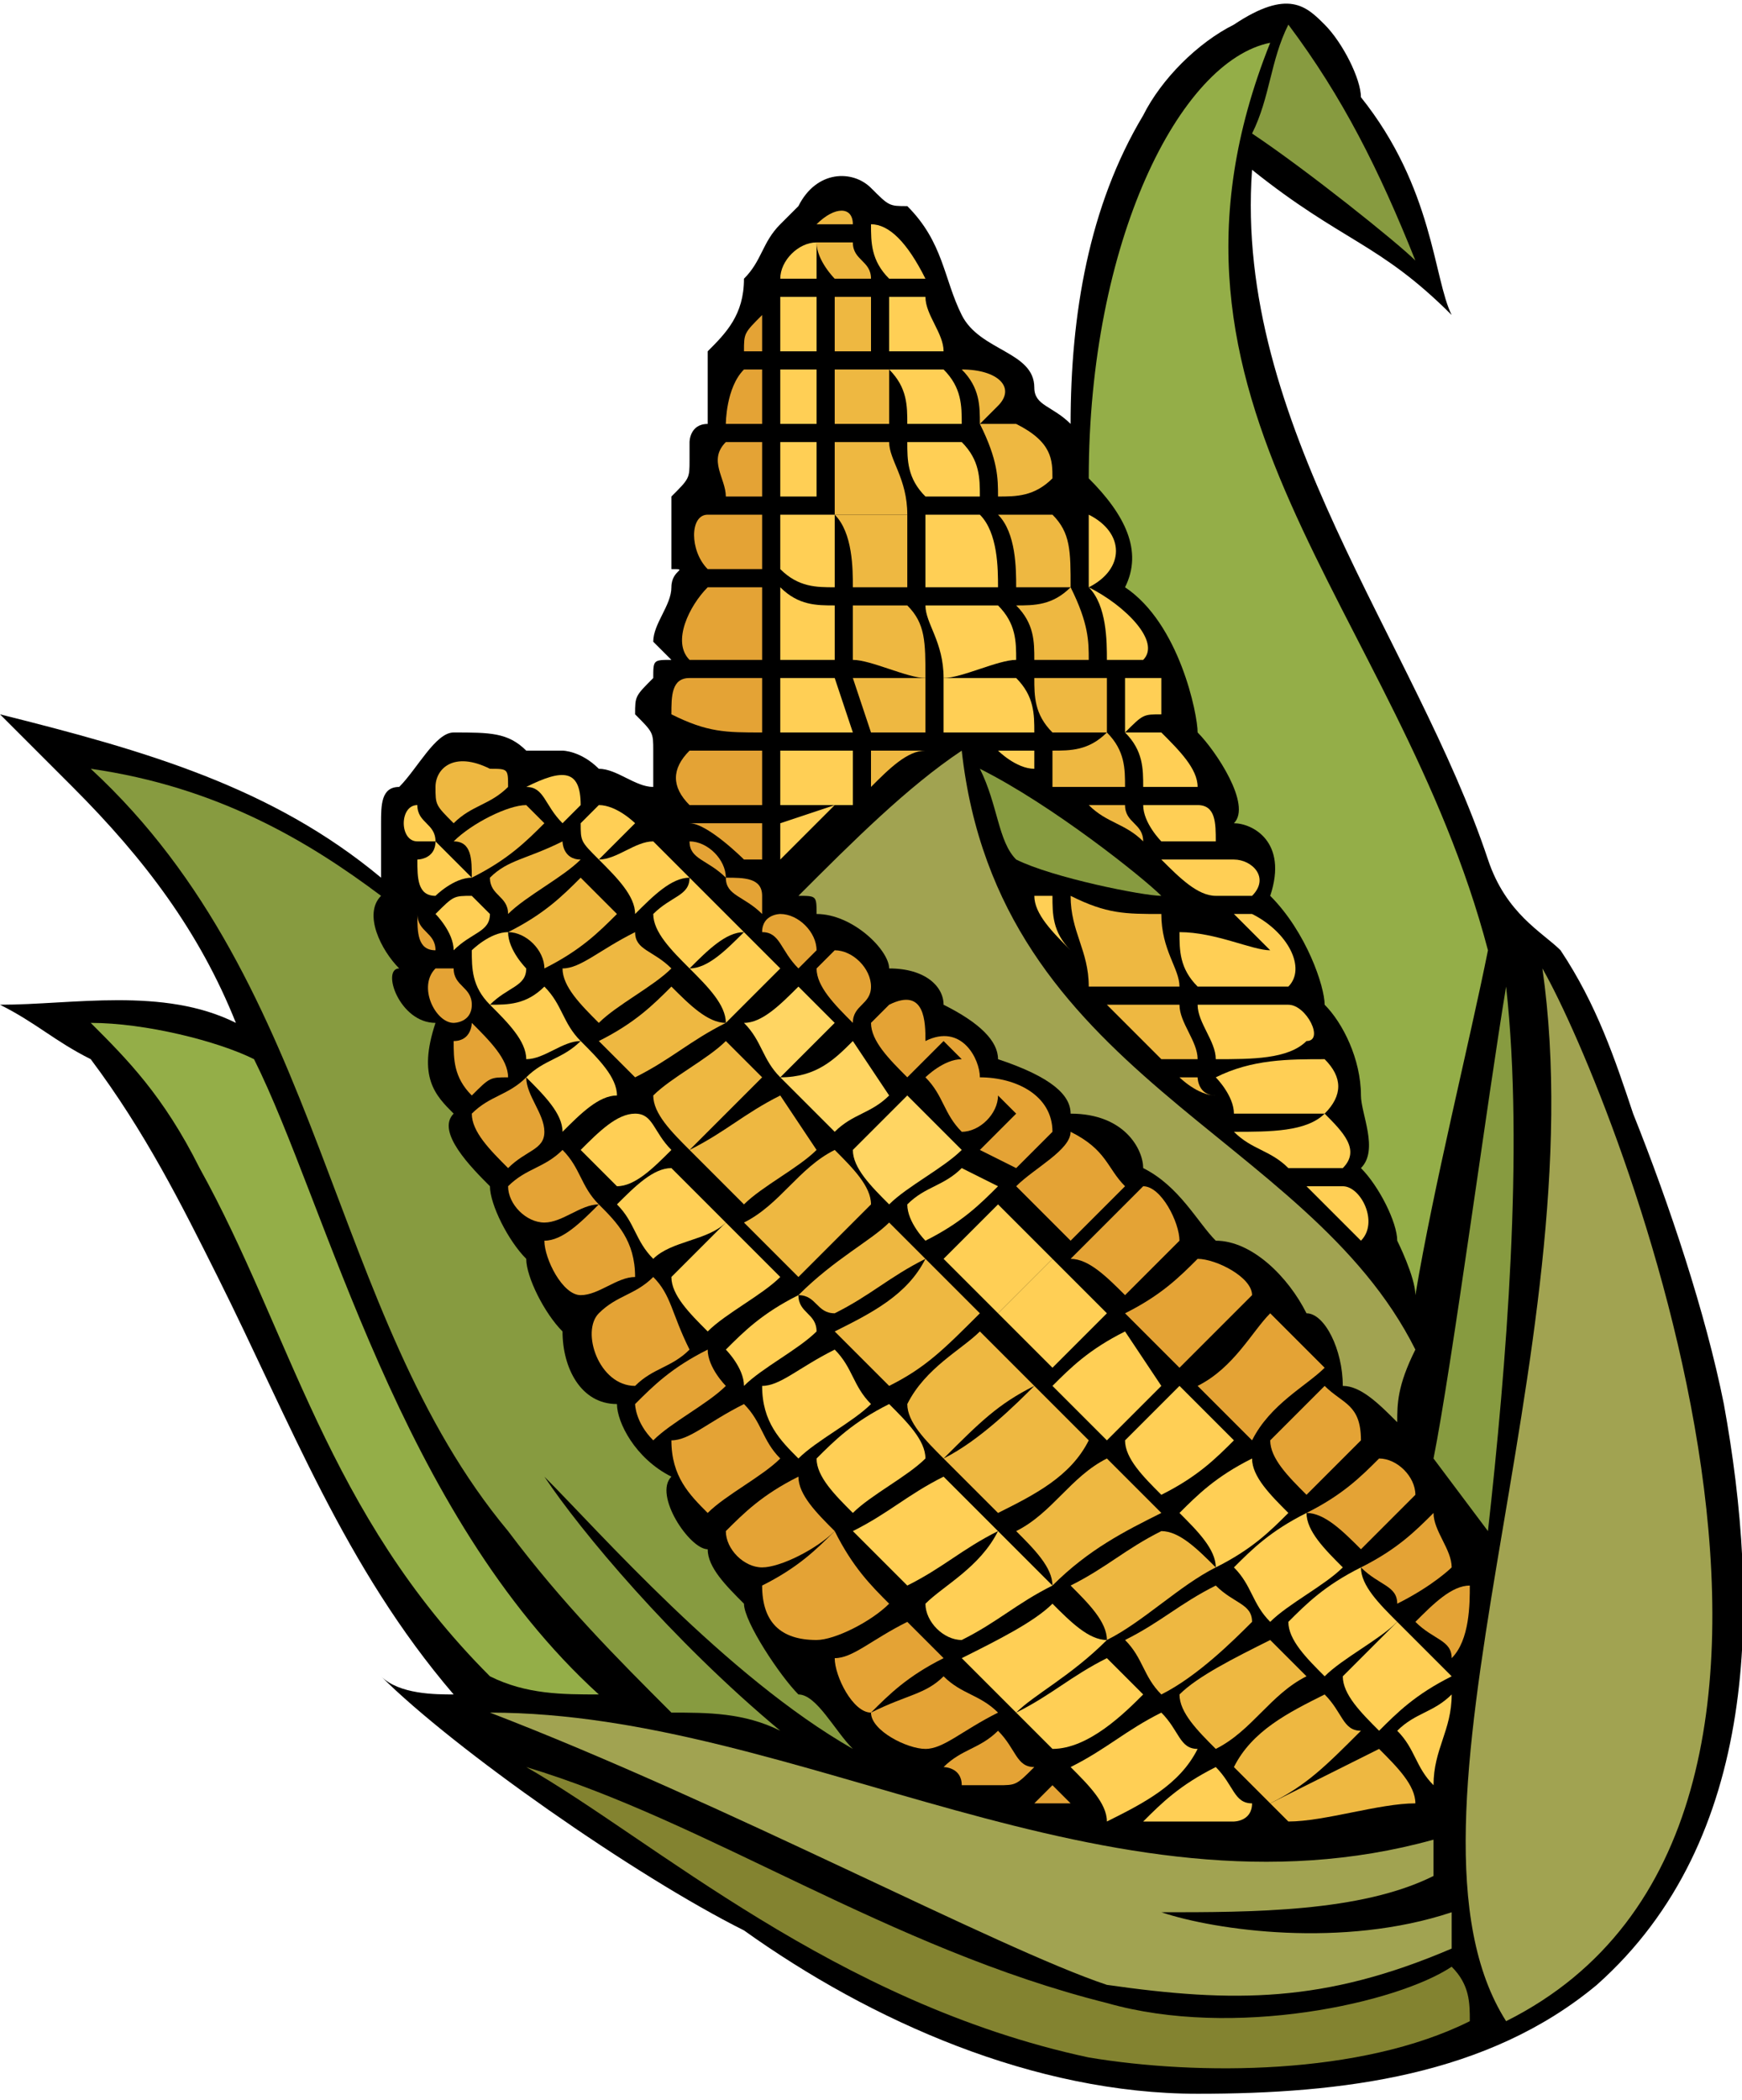 <?xml version="1.0" encoding="UTF-8"?>
<!DOCTYPE svg PUBLIC "-//W3C//DTD SVG 1.1//EN" "http://www.w3.org/Graphics/SVG/1.1/DTD/svg11.dtd">
<!-- Creator: CorelDRAW X7 -->
<svg xmlns="http://www.w3.org/2000/svg" xml:space="preserve" width="0.375in" height="0.452in" version="1.1" style="shape-rendering:geometricPrecision; text-rendering:geometricPrecision; image-rendering:optimizeQuality; fill-rule:evenodd; clip-rule:evenodd"
viewBox="0 0 96 115"
 xmlns:xlink="http://www.w3.org/1999/xlink">
 <defs>
  <style type="text/css">
   <![CDATA[
    .fil0 {fill:black;fill-rule:nonzero}
    .fil2 {fill:#838330;fill-rule:nonzero}
    .fil3 {fill:#879B40;fill-rule:nonzero}
    .fil7 {fill:#94AE48;fill-rule:nonzero}
    .fil1 {fill:#A1A351;fill-rule:nonzero}
    .fil4 {fill:#E4A335;fill-rule:nonzero}
    .fil6 {fill:#EEB841;fill-rule:nonzero}
    .fil5 {fill:#FFCF55;fill-rule:nonzero}
    .fil8 {fill:#FFD562;fill-rule:nonzero}
   ]]>
  </style>
 </defs>
 <g id="__x0023_Layer_x0020_1">

  <g id="_145756851600">
   <path class="fil0" d="M68 1c-2,1 -4,3 -5,5 -3,5 -4,11 -4,17 -1,-1 -2,-1 -2,-2 0,-2 -3,-2 -4,-4 -1,-2 -1,-4 -3,-6 -1,0 -1,0 -2,-1 -1,-1 -3,-1 -4,1 0,0 0,0 -1,1 -1,1 -1,2 -2,3 0,2 -1,3 -2,4 0,1 0,1 0,2 0,1 0,1 0,2 -1,0 -1,1 -1,1 0,1 0,1 0,1 0,1 0,1 -1,2 0,1 0,2 0,3 0,0 0,0 0,1 1,0 0,0 0,1 0,1 -1,2 -1,3 0,0 0,0 1,1 -1,0 -1,0 -1,1 -1,1 -1,1 -1,2 1,1 1,1 1,2 0,0 0,2 0,2 -1,0 -2,-1 -3,-1 -1,-1 -2,-1 -2,-1 -1,0 -2,0 -2,0 -1,-1 -2,-1 -4,-1 -1,0 -2,2 -3,3 -1,0 -1,1 -1,2 0,1 0,2 0,3 -6,-5 -13,-7 -21,-9 2,2 3,3 4,4 4,4 7,8 9,13 -4,-2 -9,-1 -13,-1 2,1 3,2 5,3 3,4 5,8 7,12 4,8 7,16 13,23 -1,0 -3,0 -4,-1 4,4 14,11 20,14 7,5 16,9 25,9 8,0 16,-1 22,-6 9,-8 9,-21 7,-32 -1,-5 -3,-11 -5,-16 -1,-3 -2,-6 -4,-9 -1,-1 -3,-2 -4,-5 -4,-12 -14,-24 -13,-38 5,4 7,4 11,8 -1,-2 -1,-7 -5,-12 0,-1 -1,-3 -2,-4 -1,-1 -2,-2 -5,0z"/>
   <g>
    <path class="fil1" d="M85 53c4,7 20,47 -2,58 -7,-11 5,-37 2,-58z"/>
    <path class="fil2" d="M80 108c1,1 1,2 1,3 -6,3 -15,3 -21,2 -14,-3 -24,-12 -31,-16 10,3 20,10 32,13 7,2 16,0 19,-2z"/>
    <path class="fil1" d="M80 105c0,0 0,1 0,2 -7,3 -12,3 -19,2 -6,-2 -21,-10 -34,-15 17,0 34,12 52,7 0,1 0,2 0,2 -4,2 -10,2 -15,2 3,1 10,2 16,0z"/>
    <path class="fil3" d="M83 54c1,9 0,21 -1,30l-3 -4c1,-5 3,-20 4,-26z"/>
    <path class="fil4" d="M81 87c0,1 0,3 -1,4 0,-1 -1,-1 -2,-2 1,-1 2,-2 3,-2z"/>
    <path class="fil5" d="M80 93c0,2 -1,3 -1,5 -1,-1 -1,-2 -2,-3 1,-1 2,-1 3,-2z"/>
    <path class="fil5" d="M80 92c-2,1 -3,2 -4,3 -1,-1 -2,-2 -2,-3 1,-1 2,-2 3,-3 1,1 2,2 3,3z"/>
    <path class="fil4" d="M79 83c0,1 1,2 1,3 0,0 -1,1 -3,2 0,-1 -1,-1 -2,-2 2,-1 3,-2 4,-3z"/>
    <path class="fil6" d="M76 96c1,1 2,2 2,3 -2,0 -5,1 -7,1 0,0 0,0 -1,-1 2,-1 4,-2 6,-3z"/>
    <path class="fil4" d="M76 80c1,0 2,1 2,2 -1,1 -2,2 -3,3 -1,-1 -2,-2 -3,-2 2,-1 3,-2 4,-3z"/>
    <path class="fil7" d="M82 52c-1,5 -3,13 -4,19 0,-1 -1,-3 -1,-3 0,-1 -1,-3 -2,-4 1,-1 0,-3 0,-4 0,-2 -1,-4 -2,-5 0,-1 -1,-4 -3,-6 1,-3 -1,-4 -2,-4 1,-1 -1,-4 -2,-5 0,-1 -1,-6 -4,-8 1,-2 0,-4 -2,-6 0,-13 5,-23 10,-24 -8,20 7,31 12,50z"/>
    <path class="fil1" d="M78 74c-1,2 -1,3 -1,4 -1,-1 -2,-2 -3,-2 0,-2 -1,-4 -2,-4 -1,-2 -3,-4 -5,-4 -1,-1 -2,-3 -4,-4 0,-1 -1,-3 -4,-3 0,-1 -1,-2 -4,-3 0,-1 -1,-2 -3,-3 0,-1 -1,-2 -3,-2 0,-1 -2,-3 -4,-3 0,-1 0,-1 -1,-1 3,-3 6,-6 9,-8 2,18 19,21 25,33z"/>
    <path class="fil5" d="M75 86c0,1 1,2 2,3 -1,1 -3,2 -4,3 -1,-1 -2,-2 -2,-3 1,-1 2,-2 4,-3z"/>
    <path class="fil6" d="M73 93c1,1 1,2 2,2 -2,2 -3,3 -5,4 -1,-1 -2,-2 -2,-2 1,-2 3,-3 5,-4z"/>
    <path class="fil4" d="M73 76c1,1 2,1 2,3 -1,1 -2,2 -3,3 -1,-1 -2,-2 -2,-3 1,-1 2,-2 3,-3z"/>
    <path class="fil5" d="M72 83c0,1 1,2 2,3 -1,1 -3,2 -4,3 -1,-1 -1,-2 -2,-3 1,-1 2,-2 4,-3z"/>
    <path class="fil5" d="M74 65c1,0 2,2 1,3 -1,-1 -2,-2 -3,-3 1,0 1,0 2,0z"/>
    <path class="fil6" d="M70 90c1,1 1,1 2,2 -2,1 -3,3 -5,4 -1,-1 -2,-2 -2,-3 1,-1 3,-2 5,-3z"/>
    <path class="fil5" d="M73 61c1,1 2,2 1,3 -1,0 -2,0 -3,0 -1,-1 -2,-1 -3,-2 2,0 4,0 5,-1z"/>
    <path class="fil5" d="M69 99c0,1 -1,1 -1,1 -2,0 -4,0 -5,0 1,-1 2,-2 4,-3 1,1 1,2 2,2z"/>
    <path class="fil4" d="M70 72c1,1 2,2 3,3 -1,1 -3,2 -4,4 -1,-1 -2,-2 -3,-3 2,-1 3,-3 4,-4z"/>
    <path class="fil5" d="M73 58c1,1 1,2 0,3 -2,0 -3,0 -5,0 0,-1 -1,-2 -1,-2 2,-1 4,-1 6,-1z"/>
    <path class="fil5" d="M69 80c0,1 1,2 2,3 -1,1 -2,2 -4,3 0,-1 -1,-2 -2,-3 1,-1 2,-2 4,-3z"/>
    <path class="fil6" d="M67 87c1,1 2,1 2,2 -1,1 -3,3 -5,4 -1,-1 -1,-2 -2,-3 2,-1 3,-2 5,-3z"/>
    <path class="fil5" d="M71 55c1,0 2,2 1,2 -1,1 -3,1 -5,1 0,-1 -1,-2 -1,-3 2,0 3,0 5,0z"/>
    <path class="fil5" d="M69 50c2,1 3,3 2,4 -1,0 -3,0 -5,0 -1,-1 -1,-2 -1,-3 2,0 4,1 5,1 0,0 -1,-1 -2,-2 0,0 1,0 1,0z"/>
    <path class="fil5" d="M64 94c1,1 1,2 2,2 -1,2 -3,3 -5,4 0,-1 -1,-2 -2,-3 2,-1 3,-2 5,-3z"/>
    <path class="fil5" d="M65 76c1,1 2,2 3,3 -1,1 -2,2 -4,3 -1,-1 -2,-2 -2,-3 1,-1 2,-2 3,-3z"/>
    <path class="fil6" d="M64 84c1,0 2,1 3,2 -2,1 -4,3 -6,4 0,-1 -1,-2 -2,-3 2,-1 3,-2 5,-3z"/>
    <path class="fil4" d="M69 71c-1,1 -2,2 -4,4 -1,-1 -2,-2 -3,-3 2,-1 3,-2 4,-3 1,0 3,1 3,2z"/>
    <path class="fil5" d="M68 47c1,0 2,1 1,2 -1,0 -1,0 -2,0 -1,0 -2,-1 -3,-2 2,0 3,0 4,0z"/>
    <path class="fil3" d="M78 14c-1,-1 -6,-5 -9,-7 1,-2 1,-4 2,-6 3,4 5,8 7,13z"/>
    <path class="fil5" d="M61 91c1,1 2,2 2,2 -1,1 -3,3 -5,3 0,0 -1,-1 -2,-2 2,-1 3,-2 5,-3z"/>
    <path class="fil5" d="M62 73l2 3c-1,1 -2,2 -3,3 -1,-1 -2,-2 -3,-3 1,-1 2,-2 4,-3z"/>
    <path class="fil6" d="M67 60c-1,0 -2,-1 -2,-1 0,0 1,0 1,0 0,0 0,1 1,1z"/>
    <path class="fil4" d="M63 65c1,0 2,2 2,3 -1,1 -2,2 -3,3 -1,-1 -2,-2 -3,-2 2,-2 3,-3 4,-4z"/>
    <path class="fil6" d="M61 80c1,1 2,2 3,3 -2,1 -4,2 -6,4 0,-1 -1,-2 -2,-3 2,-1 3,-3 5,-4z"/>
    <path class="fil6" d="M65 55c0,1 1,2 1,3 -1,0 -1,0 -2,0 -1,-1 -2,-2 -3,-3 1,0 3,0 4,0z"/>
    <path class="fil5" d="M66 44c1,0 1,1 1,2 -1,0 -2,0 -3,0 0,0 -1,-1 -1,-2 1,0 2,0 3,0z"/>
    <path class="fil4" d="M58 98c0,0 1,1 1,1 -1,0 -2,0 -2,0l1 -1z"/>
    <path class="fil5" d="M58 88c1,1 2,2 3,2 -2,2 -4,3 -5,4 -1,-1 -2,-2 -3,-3 2,-1 4,-2 5,-3z"/>
    <path class="fil6" d="M64 50c0,2 1,3 1,4 -2,0 -3,0 -5,0 0,0 0,0 0,0 0,-2 -1,-3 -1,-5 2,1 3,1 5,1z"/>
    <path class="fil5" d="M58 69l3 3c-1,1 -2,2 -3,3 -1,-1 -2,-2 -3,-3 1,-1 2,-2 3,-3z"/>
    <path class="fil5" d="M64 40c1,1 2,2 2,3 -1,0 -2,0 -3,0 0,-1 0,-2 -1,-3 1,0 1,0 2,0z"/>
    <path class="fil3" d="M64 49c-1,0 -6,-1 -8,-2 -1,-1 -1,-3 -2,-5 4,2 9,6 10,7z"/>
    <path class="fil4" d="M57 97c-1,1 -1,1 -2,1 -1,0 -1,0 -2,0 0,-1 -1,-1 -1,-1 1,-1 2,-1 3,-2 1,1 1,2 2,2z"/>
    <path class="fil6" d="M57 76c1,1 2,2 3,3 -1,2 -3,3 -5,4 -1,-1 -2,-2 -3,-3 2,-1 4,-3 5,-4z"/>
    <path class="fil4" d="M62 65c-1,1 -2,2 -3,3 -1,-1 -2,-2 -3,-3 1,-1 3,-2 3,-3 2,1 2,2 3,3z"/>
    <path class="fil6" d="M62 44c0,1 1,1 1,2 -1,-1 -2,-1 -3,-2 1,0 1,0 2,0z"/>
    <path class="fil5" d="M64 37c0,0 0,2 0,2 -1,0 -1,0 -2,1 0,-1 0,-2 0,-3 0,0 1,0 2,0z"/>
    <path class="fil5" d="M55 84c1,1 2,2 3,3 -2,1 -3,2 -5,3 -1,0 -2,-1 -2,-2 1,-1 3,-2 4,-4z"/>
    <path class="fil5" d="M60 32c2,1 4,3 3,4 0,0 -1,0 -2,0 0,-1 0,-3 -1,-4z"/>
    <path class="fil6" d="M61 40c1,1 1,2 1,3 -1,0 -2,0 -3,0l-1 0c0,-1 0,-2 0,-2 1,0 2,0 3,-1z"/>
    <path class="fil6" d="M54 73c1,1 2,2 3,3 -2,1 -3,2 -5,4 -1,-1 -2,-2 -2,-3 1,-2 3,-3 4,-4z"/>
    <path class="fil5" d="M55 66l3 3c-1,1 -2,2 -3,3 -1,-1 -2,-2 -3,-3 1,-1 2,-2 3,-3z"/>
    <path class="fil4" d="M52 92c1,1 2,1 3,2 -2,1 -3,2 -4,2 -1,0 -3,-1 -3,-2 2,-1 3,-1 4,-2z"/>
    <path class="fil6" d="M61 37c0,1 0,2 0,3 -1,0 -2,0 -3,0 -1,-1 -1,-2 -1,-3 1,0 2,0 4,0z"/>
    <path class="fil5" d="M58 49c0,1 0,2 1,3 -1,-1 -2,-2 -2,-3 0,0 1,0 1,0z"/>
    <path class="fil4" d="M58 62c-1,1 -2,2 -2,2l-2 -1c1,-1 1,-1 2,-2l-1 -1c0,1 -1,2 -2,2 -1,-1 -1,-2 -2,-3 0,0 1,-1 2,-1l-1 -1c-1,1 -1,1 -2,2 -1,-1 -2,-2 -2,-3 0,0 1,-1 1,-1 2,-1 2,1 2,2 2,-1 3,1 3,2 2,0 4,1 4,3z"/>
    <path class="fil6" d="M59 32c1,2 1,3 1,4 -1,0 -2,0 -3,0 0,-1 0,-2 -1,-3 1,0 2,0 3,-1z"/>
    <path class="fil5" d="M52 81c1,1 2,2 3,3 -2,1 -3,2 -5,3 -1,-1 -2,-2 -3,-3 2,-1 3,-2 5,-3z"/>
    <path class="fil5" d="M60 28c2,1 2,3 0,4 0,-2 0,-3 0,-4z"/>
    <path class="fil6" d="M51 69c1,1 2,2 3,3 -2,2 -3,3 -5,4 -1,-1 -2,-2 -3,-3 2,-1 4,-2 5,-4z"/>
    <path class="fil5" d="M53 64l2 1c-1,1 -2,2 -4,3 0,0 -1,-1 -1,-2 1,-1 2,-1 3,-2z"/>
    <path class="fil4" d="M50 89c0,0 1,1 2,2 -2,1 -3,2 -4,3 -1,0 -2,-2 -2,-3 1,0 2,-1 4,-2z"/>
    <path class="fil6" d="M58 28c1,1 1,2 1,4 -1,0 -2,0 -3,0 0,-1 0,-3 -1,-4 1,0 2,0 3,0z"/>
    <path class="fil5" d="M57 41c0,0 0,1 0,1 -1,0 -2,-1 -2,-1 1,0 1,0 2,0z"/>
    <path class="fil5" d="M56 37c1,1 1,2 1,3 -2,0 -3,0 -5,0 0,-1 0,-2 0,-3 1,0 3,0 4,0z"/>
    <path class="fil5" d="M49 77c1,1 2,2 2,3 -1,1 -3,2 -4,3 -1,-1 -2,-2 -2,-3 1,-1 2,-2 4,-3z"/>
    <path class="fil8" d="M50 60l3 3c-1,1 -3,2 -4,3 -1,-1 -2,-2 -2,-3 1,-1 2,-2 3,-3z"/>
    <path class="fil6" d="M56 23c2,1 2,2 2,3 -1,1 -2,1 -3,1 0,-1 0,-2 -1,-4 1,0 2,0 2,0z"/>
    <path class="fil6" d="M49 67c1,1 1,1 2,2 -2,1 -3,2 -5,3 -1,0 -1,-1 -2,-1 2,-2 4,-3 5,-4z"/>
    <path class="fil5" d="M55 33c1,1 1,2 1,3 -1,0 -3,1 -4,1 0,-2 -1,-3 -1,-4 2,0 3,0 4,0z"/>
    <path class="fil4" d="M46 84c1,2 2,3 3,4 -1,1 -3,2 -4,2 -2,0 -3,-1 -3,-3 2,-1 3,-2 4,-3z"/>
    <path class="fil3" d="M44 93c1,0 2,2 3,3 -7,-4 -14,-12 -17,-15 2,3 7,9 13,14 -2,-1 -4,-1 -6,-1 -3,-3 -6,-6 -9,-10 -10,-12 -10,-30 -23,-42 7,1 12,4 16,7 -1,1 0,3 1,4 -1,0 0,3 2,3 -1,3 0,4 1,5 -1,1 1,3 2,4 0,1 1,3 2,4 0,1 1,3 2,4 0,2 1,4 3,4 0,1 1,3 3,4 -1,1 1,4 2,4 0,1 1,2 2,3 0,1 2,4 3,5z"/>
    <path class="fil5" d="M46 74c1,1 1,2 2,3 -1,1 -3,2 -4,3 -1,-1 -2,-2 -2,-4 1,0 2,-1 4,-2z"/>
    <path class="fil5" d="M54 28c1,1 1,3 1,4 -1,0 -2,0 -4,0 0,-1 0,-2 0,-4 1,0 2,0 3,0z"/>
    <path class="fil6" d="M53 20c2,0 3,1 2,2 0,0 0,0 -1,1 0,-1 0,-2 -1,-3z"/>
    <path class="fil8" d="M47 57l2 3c-1,1 -2,1 -3,2 -1,-1 -2,-2 -3,-3 2,0 3,-1 4,-2z"/>
    <path class="fil5" d="M53 24c1,1 1,2 1,3 -1,0 -2,0 -3,0 -1,-1 -1,-2 -1,-3 1,0 2,0 3,0z"/>
    <path class="fil4" d="M44 81c0,1 1,2 2,3 -1,1 -3,2 -4,2 -1,0 -2,-1 -2,-2 1,-1 2,-2 4,-3z"/>
    <path class="fil6" d="M46 63c1,1 2,2 2,3 -1,1 -3,3 -4,4 -1,-1 -2,-2 -3,-3 2,-1 3,-3 5,-4z"/>
    <path class="fil6" d="M51 37c0,1 0,2 0,3 -1,0 -2,0 -3,0l-1 -3c1,0 3,0 4,0z"/>
    <path class="fil4" d="M48 54c0,1 -1,1 -1,2 -1,-1 -2,-2 -2,-3 0,0 1,-1 1,-1 1,0 2,1 2,2z"/>
    <path class="fil5" d="M52 20c1,1 1,2 1,3 -1,0 -2,0 -3,0 0,-1 0,-2 -1,-3 1,0 2,0 3,0z"/>
    <path class="fil6" d="M50 33c1,1 1,2 1,4 -1,0 -3,-1 -4,-1 0,-1 0,-2 0,-3 1,0 2,0 3,0z"/>
    <path class="fil6" d="M48 41c1,0 2,0 3,0 -1,0 -2,1 -3,2l0 -2z"/>
    <path class="fil5" d="M44 71c0,1 1,1 1,2 -1,1 -3,2 -4,3 0,-1 -1,-2 -1,-2 1,-1 2,-2 4,-3z"/>
    <path class="fil6" d="M43 60l2 3c-1,1 -3,2 -4,3 -1,-1 -2,-2 -3,-3 2,-1 3,-2 5,-3z"/>
    <path class="fil8" d="M44 54l2 2c-1,1 -2,2 -3,3 -1,-1 -1,-2 -2,-3 1,0 2,-1 3,-2z"/>
    <path class="fil6" d="M50 28c0,2 0,3 0,4 -1,0 -2,0 -3,0 0,-1 0,-3 -1,-4 2,0 3,0 4,0z"/>
    <path class="fil5" d="M51 16c0,1 1,2 1,3 -1,0 -2,0 -3,0 0,-1 0,-2 0,-3 0,0 1,0 2,0z"/>
    <path class="fil4" d="M41 77c1,1 1,2 2,3 -1,1 -3,2 -4,3 -1,-1 -2,-2 -2,-4 1,0 2,-1 4,-2z"/>
    <path class="fil6" d="M49 24c0,1 1,2 1,4 -1,0 -3,0 -4,0 0,-2 0,-3 0,-4 1,0 2,0 3,0z"/>
    <path class="fil5" d="M40 67c1,1 2,2 3,3 -1,1 -3,2 -4,3 -1,-1 -2,-2 -2,-3 1,-1 2,-2 3,-3z"/>
    <path class="fil5" d="M47 41l0 3c-1,0 -3,0 -4,0 0,-1 0,-2 0,-3 1,0 2,0 4,0z"/>
    <path class="fil5" d="M43 45l3 -1c-1,1 -2,2 -3,3 0,-1 0,-2 0,-2z"/>
    <path class="fil4" d="M45 52c0,0 0,0 -1,1 -1,-1 -1,-2 -2,-2 0,-1 1,-1 1,-1 1,0 2,1 2,2z"/>
    <path class="fil5" d="M46 37l1 3c-2,0 -3,0 -4,0 0,-1 0,-2 0,-3 1,0 2,0 3,0z"/>
    <path class="fil6" d="M49 20c0,1 0,2 0,3 -1,0 -2,0 -3,0 0,-1 0,-2 0,-3 1,0 2,0 3,0z"/>
    <path class="fil4" d="M39 74c0,1 1,2 1,2 -1,1 -3,2 -4,3 -1,-1 -1,-2 -1,-2 1,-1 2,-2 4,-3z"/>
    <path class="fil5" d="M51 15c-1,0 -2,0 -2,0 -1,-1 -1,-2 -1,-3 1,0 2,1 3,3z"/>
    <path class="fil5" d="M41 51l2 2c-1,1 -2,2 -3,3 0,-1 -1,-2 -2,-3 1,0 2,-1 3,-2z"/>
    <path class="fil6" d="M40 57l2 2c-1,1 -3,3 -4,4 -1,-1 -2,-2 -2,-3 1,-1 3,-2 4,-3z"/>
    <path class="fil6" d="M48 16c0,1 0,2 0,3 0,0 -1,0 -2,0 0,-1 0,-2 0,-3 0,0 1,0 2,0z"/>
    <path class="fil5" d="M46 33c0,1 0,2 0,3 -1,0 -2,0 -3,0 0,-1 0,-2 0,-4 1,1 2,1 3,1z"/>
    <path class="fil5" d="M46 28c0,1 0,3 0,4 -1,0 -2,0 -3,-1 0,-1 0,-2 0,-3 1,0 2,0 3,0z"/>
    <path class="fil4" d="M42 49c0,1 0,1 0,1 -1,-1 -2,-1 -2,-2 1,0 2,0 2,1z"/>
    <path class="fil6" d="M47 13c0,1 1,1 1,2 -1,0 -2,0 -2,0 0,0 -1,-1 -1,-2 1,0 2,0 2,0z"/>
    <path class="fil5" d="M45 24c0,1 0,2 0,3 -1,0 -1,0 -2,0 0,-1 0,-2 0,-3 0,0 1,0 2,0z"/>
    <path class="fil4" d="M42 47c0,0 0,0 -1,0 0,0 -2,-2 -3,-2 2,0 3,0 4,0 0,1 0,1 0,2z"/>
    <path class="fil6" d="M47 12l0 0c0,0 -1,0 -2,0l0 0c1,-1 2,-1 2,0z"/>
    <path class="fil5" d="M37 64c1,1 2,2 3,3 -1,1 -3,1 -4,2 -1,-1 -1,-2 -2,-3 1,-1 2,-2 3,-2z"/>
    <path class="fil5" d="M45 20c0,1 0,2 0,3 -1,0 -2,0 -2,0 0,-1 0,-2 0,-3 0,0 1,0 2,0z"/>
    <path class="fil4" d="M42 41c0,1 0,2 0,3 -2,0 -3,0 -4,0 -1,-1 -1,-2 0,-3 1,0 3,0 4,0z"/>
    <path class="fil4" d="M36 70c1,1 1,2 2,4 -1,1 -2,1 -3,2 -2,0 -3,-3 -2,-4 1,-1 2,-1 3,-2z"/>
    <path class="fil5" d="M45 16c0,1 0,2 0,3 -1,0 -2,0 -2,0 0,-1 0,-2 0,-3 0,0 1,0 2,0z"/>
    <path class="fil4" d="M42 37c0,1 0,2 0,3 -2,0 -3,0 -5,-1 0,-1 0,-2 1,-2 1,0 3,0 4,0z"/>
    <path class="fil5" d="M38 48c1,1 2,2 3,3 -1,0 -2,1 -3,2 -1,-1 -2,-2 -2,-3 1,-1 2,-1 2,-2z"/>
    <path class="fil4" d="M42 32c0,2 0,3 0,4 -1,0 -3,0 -4,0 -1,-1 0,-3 1,-4 1,0 2,0 3,0z"/>
    <path class="fil4" d="M38 46c1,0 2,1 2,2 -1,-1 -2,-1 -2,-2z"/>
    <path class="fil6" d="M37 54c1,1 2,2 3,2 -2,1 -3,2 -5,3 -1,-1 -1,-1 -2,-2 2,-1 3,-2 4,-3z"/>
    <path class="fil5" d="M45 13c0,1 0,2 0,2 -1,0 -1,0 -2,0 0,-1 1,-2 2,-2z"/>
    <path class="fil5" d="M35 61c1,0 1,1 2,2 -1,1 -2,2 -3,2 -1,-1 -2,-2 -2,-2 1,-1 2,-2 3,-2z"/>
    <path class="fil4" d="M42 28c0,1 0,2 0,3 -1,0 -2,0 -3,0 -1,-1 -1,-3 0,-3 1,0 2,0 3,0z"/>
    <path class="fil4" d="M42 24c0,1 0,2 0,3 -1,0 -1,0 -2,0 0,-1 -1,-2 0,-3 1,0 1,0 2,0z"/>
    <path class="fil4" d="M42 20c0,1 0,2 0,3 -1,0 -1,0 -2,0 0,0 0,-2 1,-3 0,0 0,0 1,0z"/>
    <path class="fil5" d="M36 46l2 2c-1,0 -2,1 -3,2 0,-1 -1,-2 -2,-3 1,0 2,-1 3,-1 0,0 0,0 0,0z"/>
    <path class="fil4" d="M33 66c1,1 2,2 2,4 -1,0 -2,1 -3,1 -1,0 -2,-2 -2,-3 1,0 2,-1 3,-2z"/>
    <path class="fil4" d="M42 17c0,1 0,2 0,2 -1,0 -1,0 -1,0 0,-1 0,-1 1,-2z"/>
    <path class="fil6" d="M35 51c0,1 1,1 2,2 -1,1 -3,2 -4,3 -1,-1 -2,-2 -2,-3 1,0 2,-1 4,-2z"/>
    <path class="fil7" d="M33 93c-2,0 -4,0 -6,-1 -9,-9 -11,-19 -16,-28 -2,-4 -4,-6 -6,-8 3,0 7,1 9,2 4,8 8,25 19,35z"/>
    <path class="fil5" d="M32 57c1,1 2,2 2,3 -1,0 -2,1 -3,2 0,-1 -1,-2 -2,-3 1,-1 2,-1 3,-2z"/>
    <path class="fil4" d="M31 63c1,1 1,2 2,3 -1,0 -2,1 -3,1 -1,0 -2,-1 -2,-2 1,-1 2,-1 3,-2z"/>
    <path class="fil5" d="M35 45c-1,1 -1,1 -2,2 -1,-1 -1,-1 -1,-2 0,0 1,-1 1,-1 1,0 2,1 2,1z"/>
    <path class="fil6" d="M32 48c1,1 2,2 2,2 -1,1 -2,2 -4,3 0,-1 -1,-2 -2,-2 2,-1 3,-2 4,-3z"/>
    <path class="fil5" d="M30 54c1,1 1,2 2,3 -1,0 -2,1 -3,1 0,-1 -1,-2 -2,-3 1,0 2,0 3,-1z"/>
    <path class="fil5" d="M32 44c0,0 0,0 -1,1 -1,-1 -1,-2 -2,-2 2,-1 3,-1 3,1z"/>
    <path class="fil4" d="M29 59c0,1 1,2 1,3 0,1 -1,1 -2,2 -1,-1 -2,-2 -2,-3 1,-1 2,-1 3,-2z"/>
    <path class="fil6" d="M31 46c0,0 0,1 1,1 -1,1 -3,2 -4,3 0,-1 -1,-1 -1,-2 1,-1 2,-1 4,-2z"/>
    <path class="fil5" d="M28 51c0,1 1,2 1,2 0,1 -1,1 -2,2 -1,-1 -1,-2 -1,-3 0,0 1,-1 2,-1z"/>
    <path class="fil4" d="M28 59c-1,0 -1,0 -2,1 -1,-1 -1,-2 -1,-3 1,0 1,-1 1,-1 1,1 2,2 2,3z"/>
    <path class="fil6" d="M29 44c0,0 1,1 1,1 -1,1 -2,2 -4,3 0,-1 0,-2 -1,-2 1,-1 3,-2 4,-2z"/>
    <path class="fil4" d="M26 55c0,1 -1,1 -1,1 -1,0 -2,-2 -1,-3 0,0 0,0 1,0 0,1 1,1 1,2z"/>
    <path class="fil5" d="M26 49c0,0 1,1 1,1 0,1 -1,1 -2,2 0,-1 -1,-2 -1,-2 1,-1 1,-1 2,-1z"/>
    <path class="fil6" d="M27 42c1,0 1,0 1,1 -1,1 -2,1 -3,2 -1,-1 -1,-1 -1,-2 0,-1 1,-2 3,-1z"/>
    <path class="fil5" d="M24 46c1,1 1,1 2,2 -1,0 -2,1 -2,1 -1,0 -1,-1 -1,-2 0,0 1,0 1,-1z"/>
    <path class="fil4" d="M24 52c0,0 0,0 0,0 -1,0 -1,-1 -1,-2 0,1 1,1 1,2z"/>
    <path class="fil5" d="M24 46c0,0 -1,0 -1,0 -1,0 -1,-2 0,-2 0,1 1,1 1,2z"/>
   </g>
  </g>
 </g>
</svg>
